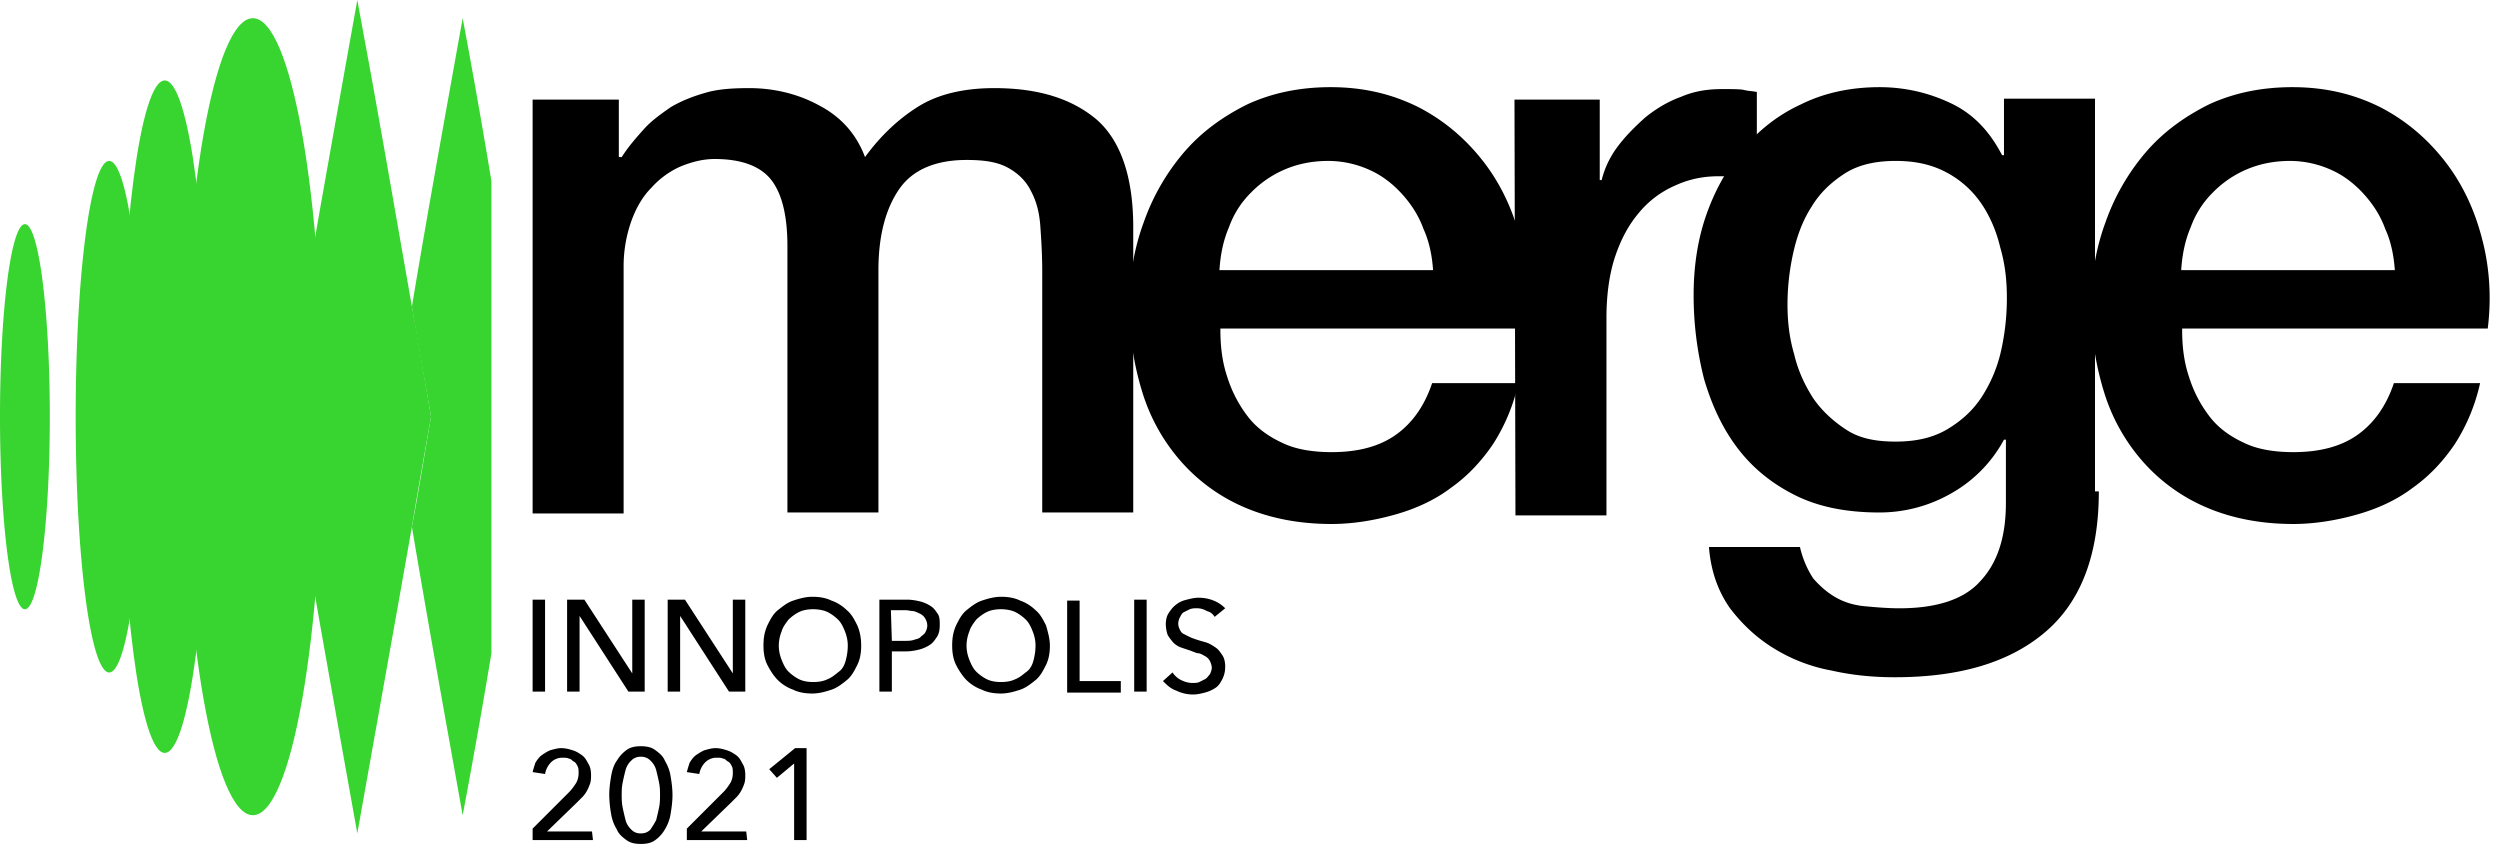 <svg xmlns="http://www.w3.org/2000/svg" width="155" height="53" fill="none"><path d="M15.68 50.542c2.394 0 4.335-11.061 4.335-24.706S18.074 1.129 15.679 1.129c-2.394 0-4.335 11.062-4.335 24.707 0 13.645 1.941 24.706 4.335 24.706Z" fill="#38D430"/><path d="M10.215 46.681c1.509 0 2.732-9.333 2.732-20.846 0-11.514-1.223-20.847-2.732-20.847-1.509 0-2.732 9.334-2.732 20.847 0 11.513 1.223 20.846 2.732 20.846Z" fill="#38D430"/><path d="M6.77 41.694c1.149 0 2.08-7.1 2.08-15.858 0-8.758-.931-15.857-2.08-15.857-1.147 0-2.078 7.1-2.078 15.857 0 8.758.93 15.858 2.079 15.858Zm-5.226-3.92c.853 0 1.544-5.345 1.544-11.938 0-6.593-.691-11.938-1.544-11.938C.691 13.898 0 19.243 0 25.836c0 6.593.691 11.938 1.544 11.938ZM28.686 1.129c-1.129 6.295-2.138 11.819-3.148 17.877.356 2.197.772 4.454 1.188 6.83-.416 2.375-.772 4.632-1.188 6.83 1.01 5.998 2.02 11.581 3.148 17.877a464.377 464.377 0 0 0 1.782-10.038v-29.28A462.695 462.695 0 0 0 28.686 1.13Z" fill="#38D430"/><path d="M25.538 19.005C24.41 12.591 23.4 6.652 22.153 0c-1.604 8.968-2.97 16.51-4.514 25.835 1.544 9.325 2.91 16.867 4.514 25.835 1.188-6.71 2.257-12.59 3.385-19.005.356-2.197.772-4.454 1.188-6.83-.416-2.375-.772-4.632-1.188-6.83Z" fill="#38D430"/><path d="M33.022 6.176h5.345v3.563h.179c.415-.653.89-1.188 1.366-1.722.475-.535 1.069-.95 1.663-1.366.593-.357 1.306-.654 2.138-.891.772-.238 1.722-.297 2.732-.297 1.544 0 3.029.356 4.335 1.069 1.366.713 2.316 1.782 2.851 3.207.95-1.307 2.079-2.376 3.326-3.148 1.247-.772 2.85-1.128 4.692-1.128 2.732 0 4.81.653 6.355 1.96 1.484 1.306 2.257 3.563 2.257 6.652v17.698h-5.643V16.807c0-1.01-.059-1.96-.118-2.792-.06-.831-.238-1.544-.594-2.197-.297-.594-.772-1.07-1.426-1.426-.653-.356-1.484-.475-2.553-.475-1.901 0-3.326.594-4.158 1.782-.831 1.188-1.306 2.85-1.306 5.048v15.026H48.82v-16.51c0-1.782-.297-3.148-.95-4.04-.653-.89-1.841-1.365-3.563-1.365-.713 0-1.426.178-2.139.475a5.308 5.308 0 0 0-1.781 1.307c-.535.534-.95 1.247-1.248 2.078a8.431 8.431 0 0 0-.475 2.851v15.264h-5.642V6.176Z" fill="#000"/><path d="M75.665 20.49c0 1.01.119 1.96.416 2.85a7.88 7.88 0 0 0 1.247 2.436c.535.712 1.247 1.247 2.138 1.663.832.415 1.9.593 3.089.593 1.662 0 2.97-.356 3.979-1.069 1.01-.712 1.781-1.781 2.257-3.207h5.345a11.587 11.587 0 0 1-1.544 3.742c-.713 1.069-1.604 2.02-2.614 2.732-1.01.772-2.197 1.306-3.444 1.663-1.248.356-2.614.594-3.98.594-2.019 0-3.8-.357-5.345-1.01a10.988 10.988 0 0 1-3.92-2.791 11.663 11.663 0 0 1-2.435-4.276 17.86 17.86 0 0 1-.831-5.464c0-1.842.297-3.564.89-5.168a13.58 13.58 0 0 1 2.495-4.335c1.07-1.247 2.376-2.198 3.92-2.97 1.544-.712 3.267-1.069 5.167-1.069 2.02 0 3.801.416 5.464 1.248 1.604.831 2.91 1.96 3.98 3.325 1.068 1.366 1.84 2.97 2.316 4.811a14.64 14.64 0 0 1 .356 5.583H75.665v.119Zm13.185-3.742c-.06-.89-.238-1.782-.594-2.554-.297-.831-.772-1.544-1.306-2.138-.535-.594-1.188-1.128-1.96-1.485a6.254 6.254 0 0 0-2.614-.594c-1.01 0-1.9.179-2.732.535a6.47 6.47 0 0 0-2.078 1.425 5.744 5.744 0 0 0-1.366 2.139c-.357.83-.535 1.722-.594 2.672H88.85Z" fill="#000"/><path d="M93.898 6.177h5.286v4.989h.119a5.704 5.704 0 0 1 .95-2.02c.475-.653 1.069-1.247 1.723-1.84.653-.535 1.425-1.01 2.257-1.307.831-.357 1.662-.476 2.553-.476.654 0 1.129 0 1.366.06.238.06.475.06.772.119v5.464c-.415-.06-.831-.12-1.187-.179-.416-.059-.832-.059-1.188-.059-.95 0-1.841.178-2.732.594a5.999 5.999 0 0 0-2.198 1.663c-.653.772-1.128 1.663-1.484 2.732-.357 1.069-.535 2.376-.535 3.801v12.235h-5.642l-.06-25.776Z" fill="#000"/><path d="M130.127 30.467c0 3.86-1.069 6.771-3.266 8.672-2.198 1.9-5.286 2.85-9.384 2.85-1.307 0-2.613-.118-3.92-.415a10.351 10.351 0 0 1-3.564-1.366c-1.069-.654-1.959-1.485-2.731-2.495-.713-1.01-1.188-2.257-1.307-3.8h5.642c.178.771.475 1.425.832 1.96.415.474.89.89 1.425 1.187.534.297 1.128.475 1.841.534.653.06 1.366.12 2.079.12 2.257 0 3.979-.535 4.989-1.664 1.069-1.128 1.603-2.732 1.603-4.87v-3.92h-.119a8.38 8.38 0 0 1-3.266 3.326 8.927 8.927 0 0 1-4.454 1.188c-2.079 0-3.802-.356-5.227-1.069-1.425-.713-2.613-1.663-3.563-2.91-.951-1.247-1.604-2.673-2.079-4.276a20.98 20.98 0 0 1-.653-5.227c0-1.722.237-3.385.772-4.93a13.679 13.679 0 0 1 2.257-4.097c1.009-1.188 2.197-2.138 3.622-2.792 1.426-.712 3.089-1.069 4.871-1.069 1.603 0 3.088.357 4.454 1.01 1.366.653 2.376 1.722 3.148 3.207h.118V6.117h5.643v24.35h.237Zm-12.591-3.088c1.247 0 2.316-.238 3.207-.772s1.604-1.188 2.138-2.02a8.74 8.74 0 0 0 1.188-2.85 14.86 14.86 0 0 0 .357-3.267c0-1.128-.119-2.138-.416-3.147-.238-1.01-.653-1.96-1.188-2.732a6.026 6.026 0 0 0-2.138-1.9c-.891-.476-1.901-.714-3.148-.714s-2.316.238-3.148.772c-.831.535-1.544 1.188-2.078 2.08-.535.83-.891 1.781-1.129 2.85a14.779 14.779 0 0 0-.356 3.207c0 1.07.119 2.079.416 3.088.237 1.01.653 1.901 1.188 2.732.534.773 1.247 1.426 2.078 1.96.832.535 1.841.713 3.029.713Z" fill="#000"/><path d="M135.294 20.49c0 1.01.119 1.96.416 2.85.297.95.712 1.723 1.247 2.436.534.712 1.247 1.247 2.138 1.663.832.415 1.901.593 3.088.593 1.663 0 2.97-.356 3.98-1.069 1.009-.712 1.781-1.781 2.257-3.207h5.345a11.604 11.604 0 0 1-1.544 3.742c-.713 1.069-1.604 2.02-2.614 2.732-1.009.772-2.197 1.306-3.444 1.663-1.248.356-2.614.594-3.98.594-2.019 0-3.801-.357-5.345-1.01a10.99 10.99 0 0 1-3.92-2.791 11.67 11.67 0 0 1-2.435-4.276 17.874 17.874 0 0 1-.831-5.464c0-1.842.297-3.564.891-5.168a13.583 13.583 0 0 1 2.494-4.335c1.069-1.247 2.376-2.198 3.92-2.97 1.544-.712 3.267-1.069 5.167-1.069 2.019 0 3.801.416 5.464 1.248 1.604.831 2.91 1.96 3.979 3.325 1.069 1.366 1.841 2.97 2.316 4.811.476 1.782.594 3.682.357 5.583h-18.946v.119Zm13.185-3.742c-.06-.89-.238-1.782-.594-2.554-.297-.831-.772-1.544-1.307-2.138-.534-.594-1.187-1.128-1.96-1.485a6.253 6.253 0 0 0-2.613-.594c-1.009 0-1.9.179-2.732.535a6.463 6.463 0 0 0-2.078 1.425 5.745 5.745 0 0 0-1.366 2.139c-.357.83-.535 1.722-.594 2.672h13.244ZM33.794 42.88h-.772v-5.702h.772v5.701Zm5.406-1.13v-4.572h.771v5.701h-1.01l-3.028-4.692v4.692h-.773v-5.701h1.07l2.97 4.573Zm6.235 0v-4.572h.772v5.701h-1.01l-3.029-4.692v4.692h-.772v-5.701h1.07l2.969 4.573Zm7.958-1.721c0 .416-.059.831-.237 1.188-.178.356-.356.712-.654.95-.297.238-.593.475-.95.594-.356.119-.772.237-1.188.237-.415 0-.831-.059-1.187-.237a2.588 2.588 0 0 1-.95-.594c-.238-.238-.476-.594-.654-.95-.178-.356-.238-.772-.238-1.188 0-.475.06-.832.238-1.247.178-.357.356-.713.653-.95.297-.238.594-.476.95-.594.357-.12.773-.238 1.188-.238.416 0 .832.06 1.188.238.357.118.713.356.95.593.297.238.476.594.654.95.178.416.237.832.237 1.248Zm-.831 0c0-.297-.06-.594-.178-.89-.12-.298-.238-.535-.416-.714a2.638 2.638 0 0 0-.653-.475c-.238-.119-.594-.178-.891-.178-.356 0-.654.06-.891.178a2.638 2.638 0 0 0-.653.475c-.178.238-.357.476-.416.713a2.383 2.383 0 0 0-.178.891c0 .297.06.594.178.89.119.298.238.535.416.714.178.178.415.356.653.475.237.119.535.178.89.178.357 0 .654-.06.892-.178.297-.12.475-.297.712-.475.238-.179.357-.476.416-.713.06-.238.119-.535.119-.891Zm1.96-2.851h1.723c.297 0 .594.06.831.119.238.059.475.178.653.297.178.118.297.296.416.475.119.178.119.415.119.712s-.06.535-.178.713c-.12.178-.238.356-.416.475a2.196 2.196 0 0 1-.653.297c-.238.06-.535.119-.832.119h-.89v2.494h-.773v-5.701Zm.772 2.554h.832c.178 0 .356 0 .534-.06.179-.06.297-.06.416-.178.119-.119.238-.178.297-.297a.859.859 0 0 0 .119-.416.858.858 0 0 0-.119-.415.716.716 0 0 0-.297-.297 2.89 2.89 0 0 0-.416-.179c-.178 0-.356-.059-.534-.059h-.891l.06 1.9Zm9.799.297c0 .416-.06.831-.237 1.188-.178.356-.357.712-.653.95-.297.238-.595.475-.95.594-.357.119-.773.237-1.189.237-.415 0-.831-.059-1.188-.237a2.587 2.587 0 0 1-.95-.594c-.237-.238-.475-.594-.653-.95-.178-.356-.238-.772-.238-1.188 0-.475.06-.832.238-1.247.178-.357.356-.713.653-.95.297-.238.594-.476.95-.594.357-.12.773-.238 1.188-.238.416 0 .832.06 1.188.238.356.118.713.356.95.593.297.238.476.594.654.95.119.416.237.832.237 1.248Zm-.89 0c0-.297-.06-.594-.179-.89-.118-.298-.237-.535-.416-.714a2.635 2.635 0 0 0-.653-.475c-.237-.119-.594-.178-.89-.178-.357 0-.654.06-.892.178a2.636 2.636 0 0 0-.653.475c-.178.238-.356.476-.416.713a2.385 2.385 0 0 0-.178.891c0 .297.06.594.178.89.12.298.238.535.416.714.178.178.416.356.653.475.238.119.535.178.891.178.357 0 .654-.06.891-.178.297-.12.475-.297.713-.475.238-.179.356-.476.416-.713.06-.238.118-.535.118-.891Zm2.732 2.198h2.554v.713h-3.326v-5.702h.772v4.99Zm4.157.653h-.772v-5.702h.772v5.701Zm4.218-4.634c-.12-.178-.238-.297-.476-.356a1.197 1.197 0 0 0-.653-.178c-.119 0-.238 0-.416.06l-.356.178c-.12.059-.178.178-.238.296a.858.858 0 0 0-.119.416c0 .178.06.297.12.416a.457.457 0 0 0 .237.237l.356.179c.119.059.297.118.475.178s.416.119.594.178c.178.06.356.178.535.297.178.119.296.297.415.475.12.178.178.416.178.713s-.059.534-.178.772c-.119.237-.237.416-.415.534a2.199 2.199 0 0 1-.654.297c-.237.06-.475.12-.712.12a2.33 2.33 0 0 1-1.07-.239c-.356-.118-.593-.356-.83-.593l.593-.535a1.4 1.4 0 0 0 .535.475c.237.119.475.178.712.178.119 0 .297 0 .416-.059l.356-.178c.12-.06.178-.178.297-.297.06-.119.119-.297.119-.416s-.06-.297-.119-.416a.715.715 0 0 0-.297-.297c-.118-.059-.297-.178-.416-.178-.118 0-.356-.118-.534-.178l-.534-.178a1.294 1.294 0 0 1-.476-.297 3.302 3.302 0 0 1-.356-.475 2.134 2.134 0 0 1-.119-.654c0-.296.06-.534.178-.712.12-.178.238-.356.475-.535.238-.178.416-.237.654-.297.237-.059.475-.118.712-.118.357 0 .654.059.95.178.298.118.535.297.714.475l-.654.534Zm-38.546 13.84h-3.742v-.712l2.257-2.257c.178-.178.297-.357.416-.535.119-.178.178-.416.178-.653 0-.178 0-.297-.06-.416-.059-.119-.118-.237-.237-.297s-.178-.178-.297-.178c-.119-.06-.238-.06-.416-.06a.984.984 0 0 0-.712.298 1.356 1.356 0 0 0-.357.712l-.772-.118c.06-.238.119-.416.178-.594.12-.179.238-.357.416-.476.178-.118.356-.237.535-.296.237-.06.415-.12.653-.12.237 0 .475.06.653.12.238.059.416.178.594.297.178.118.297.296.416.534.119.178.178.416.178.713 0 .178 0 .356-.06.534a2.9 2.9 0 0 1-.178.416 1.812 1.812 0 0 1-.296.416c-.12.118-.238.237-.357.356l-1.84 1.782h2.79l.06.534Zm2.969-5.82c.357 0 .654.059.891.237.238.178.475.356.594.654.178.297.297.593.356.95.06.356.12.772.12 1.188 0 .415-.06.831-.12 1.187-.06.357-.178.654-.356.95a2.118 2.118 0 0 1-.594.654c-.238.178-.534.238-.89.238-.357 0-.654-.06-.892-.238-.237-.178-.475-.356-.594-.653a2.625 2.625 0 0 1-.356-.95 7.31 7.31 0 0 1-.119-1.188c0-.416.06-.832.12-1.188.059-.357.177-.713.355-.95.179-.297.357-.476.594-.654.238-.178.535-.237.891-.237Zm0 .653a.763.763 0 0 0-.594.238 1.232 1.232 0 0 0-.356.593c-.06.238-.119.475-.178.773-.06.296-.06.534-.06.772 0 .237 0 .475.06.772.06.297.119.534.178.772.06.237.178.416.356.594a.763.763 0 0 0 .594.237c.238 0 .416-.06.594-.237.119-.178.238-.357.357-.594.059-.238.118-.475.178-.772.06-.297.059-.535.059-.772 0-.238 0-.476-.06-.773-.059-.297-.118-.534-.177-.772a1.232 1.232 0 0 0-.357-.593.762.762 0 0 0-.594-.238Zm6.593 5.167h-3.742v-.712l2.257-2.257c.178-.178.297-.357.416-.535.119-.178.178-.416.178-.653 0-.178 0-.297-.06-.416-.059-.119-.118-.237-.237-.297-.118-.06-.178-.178-.297-.178-.118-.06-.237-.06-.415-.06a.984.984 0 0 0-.713.298 1.354 1.354 0 0 0-.356.712l-.773-.118a7.49 7.49 0 0 1 .179-.594c.118-.179.237-.357.415-.476.179-.118.357-.237.535-.296.237-.06.416-.12.653-.12.238 0 .475.06.654.12.237.059.415.178.593.297.179.118.297.296.416.534.119.178.178.416.178.713 0 .178 0 .356-.059.534a2.9 2.9 0 0 1-.178.416c-.06.119-.178.297-.297.416l-.357.356-1.84 1.782h2.79l.06.534Zm3.682 0h-.772v-4.751l-1.069.89-.475-.534 1.604-1.306h.712v5.701Z" fill="#000"/></svg>
